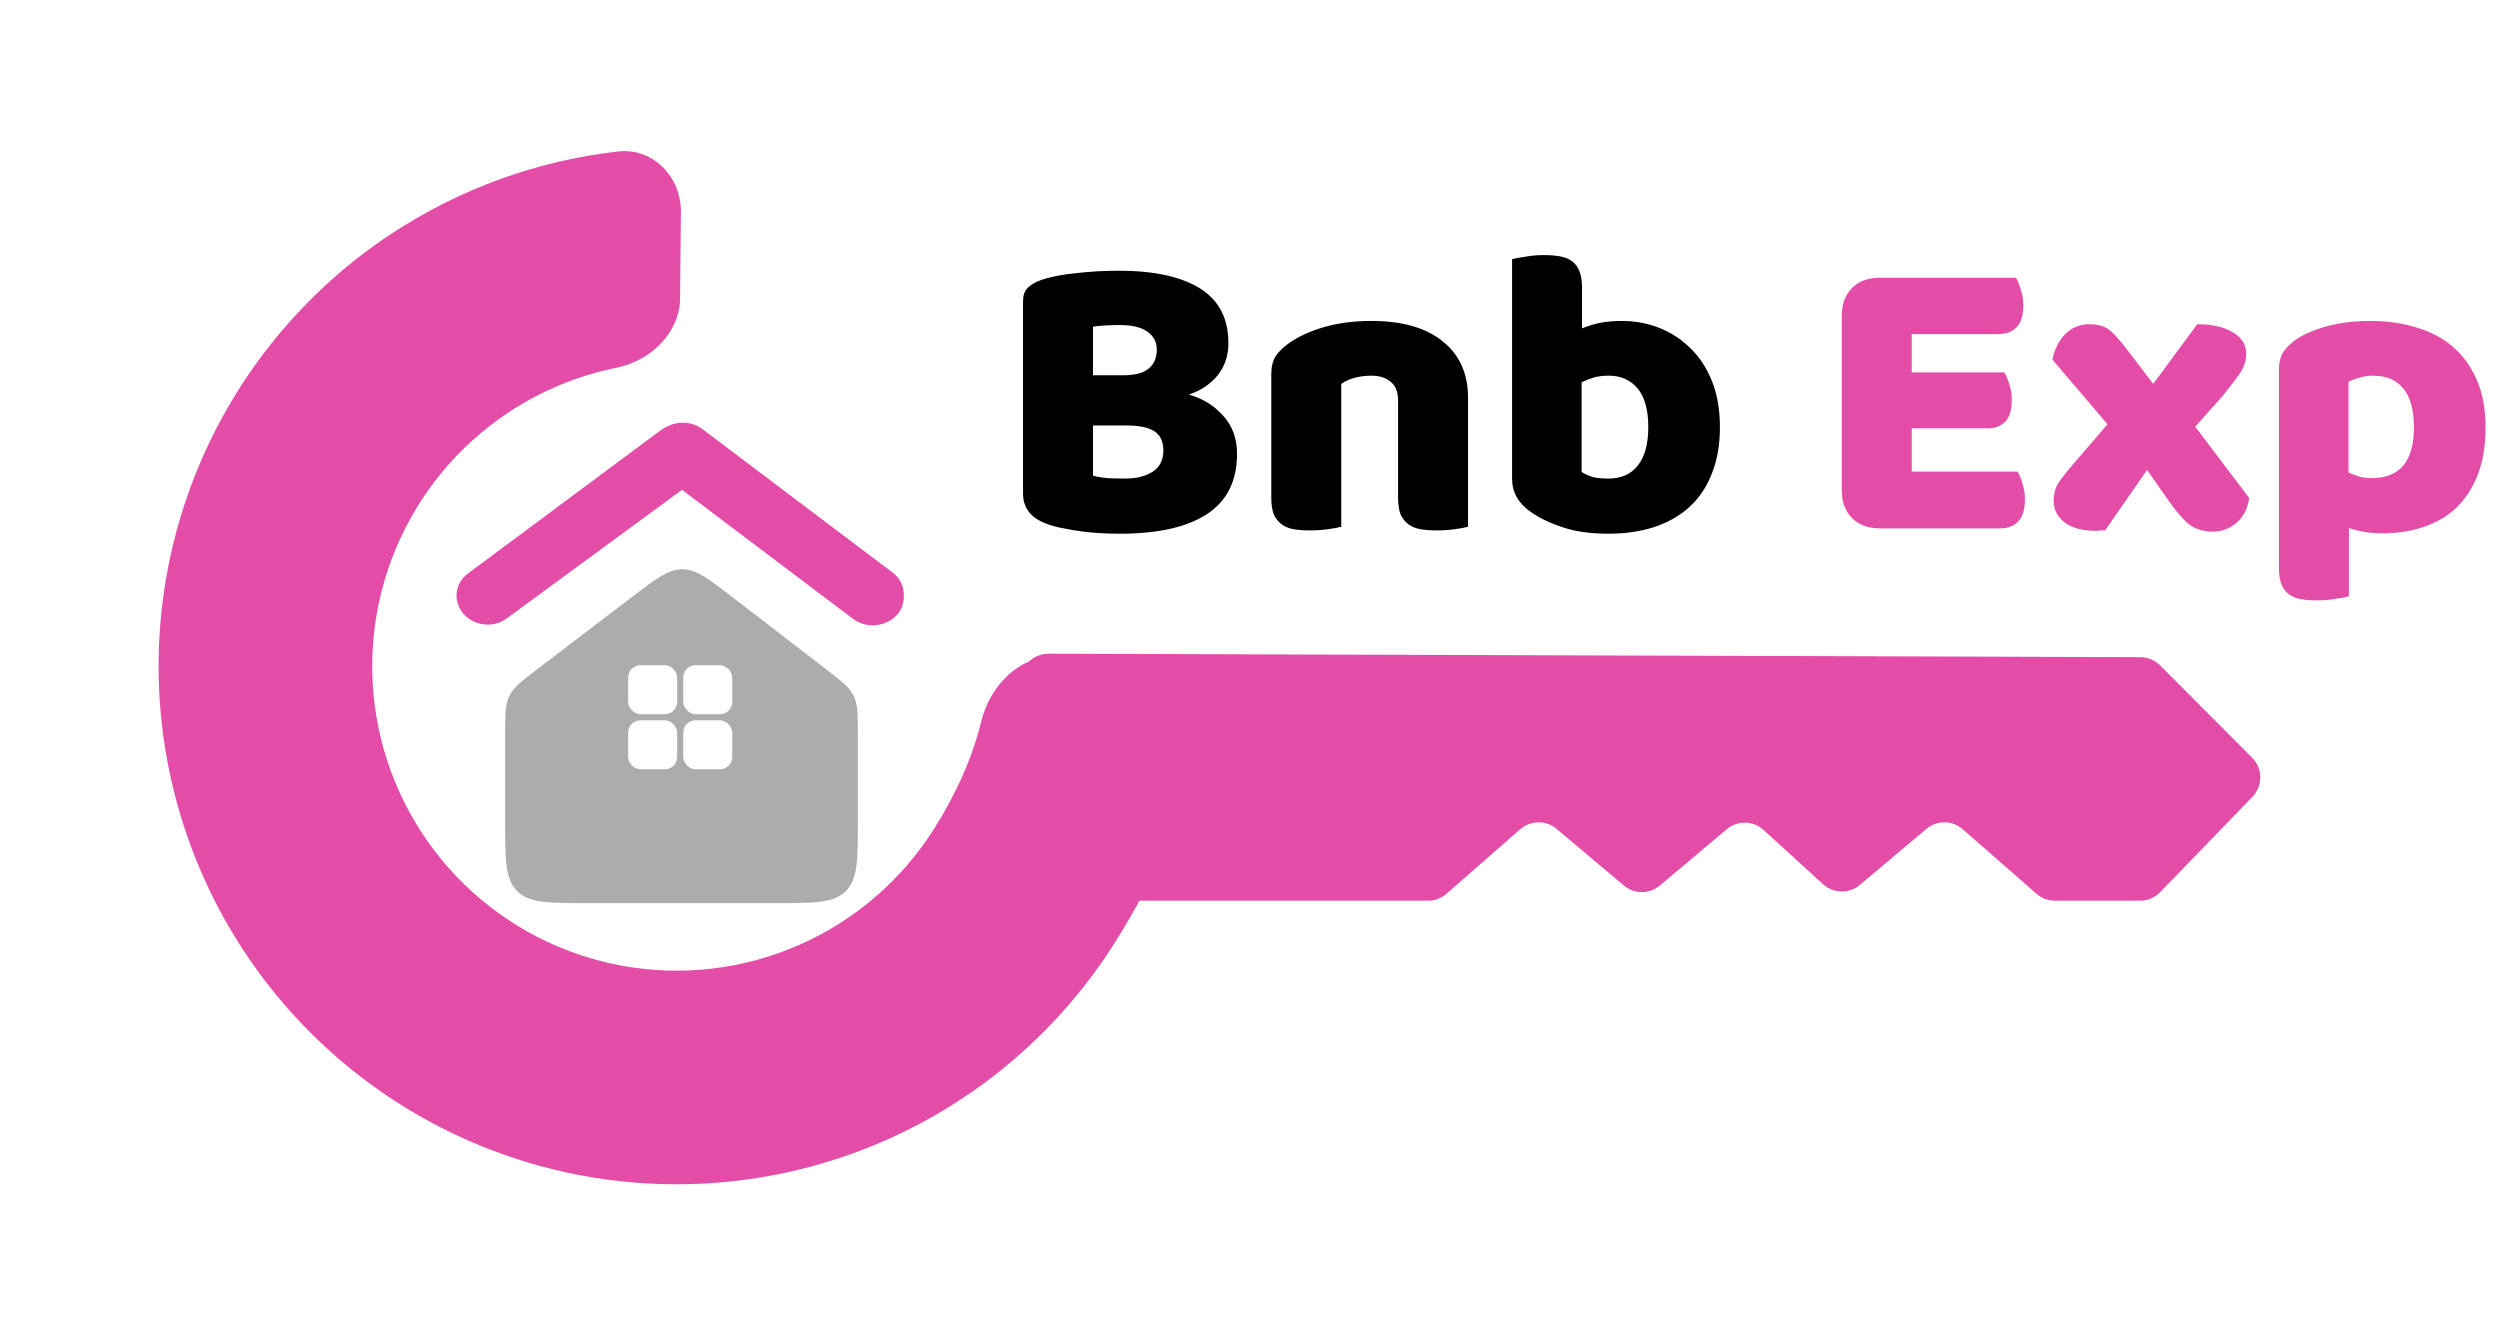 <svg width="956" height="514" viewBox="0 0 956 514" fill="none" xmlns="http://www.w3.org/2000/svg">
<path d="M417.96 181.903C419.429 182.322 421.317 182.637 423.626 182.847C425.934 182.952 428.137 183.004 430.236 183.004C434.433 183.004 437.895 182.165 440.623 180.486C443.456 178.703 444.873 175.975 444.873 172.302C444.873 168.84 443.719 166.374 441.41 164.905C439.102 163.436 435.587 162.702 430.865 162.702H417.96V181.903ZM417.96 143.5H429.449C433.961 143.5 437.213 142.661 439.207 140.982C441.305 139.303 442.355 136.838 442.355 133.585C442.355 130.752 441.148 128.496 438.735 126.817C436.426 125.138 432.911 124.299 428.19 124.299C426.616 124.299 424.78 124.352 422.681 124.456C420.688 124.561 419.114 124.719 417.96 124.929V143.5ZM428.19 204.094C426.406 204.094 424.308 204.042 421.894 203.937C419.481 203.832 416.963 203.622 414.34 203.307C411.822 202.993 409.303 202.573 406.785 202.048C404.267 201.629 401.959 200.999 399.86 200.16C394.089 197.956 391.204 194.127 391.204 188.67V115.171C391.204 112.967 391.781 111.288 392.935 110.134C394.194 108.875 395.873 107.878 397.971 107.144C401.539 105.885 405.998 104.993 411.349 104.468C416.701 103.839 422.209 103.524 427.875 103.524C441.305 103.524 451.64 105.78 458.88 110.292C466.12 114.803 469.74 121.781 469.74 131.224C469.74 135.946 468.376 140.038 465.648 143.5C462.92 146.858 459.248 149.324 454.631 150.897C459.877 152.366 464.231 155.042 467.694 158.924C471.261 162.806 473.045 167.685 473.045 173.561C473.045 183.949 469.163 191.661 461.398 196.697C453.739 201.629 442.669 204.094 428.19 204.094ZM534.617 153.101C534.617 149.848 533.672 147.487 531.784 146.018C530 144.445 527.534 143.658 524.387 143.658C522.288 143.658 520.19 143.92 518.091 144.445C516.098 144.969 514.366 145.756 512.897 146.805V201.419C511.848 201.734 510.169 202.048 507.861 202.363C505.657 202.678 503.349 202.835 500.936 202.835C498.628 202.835 496.529 202.678 494.64 202.363C492.857 202.048 491.335 201.419 490.076 200.474C488.817 199.53 487.82 198.271 487.086 196.697C486.456 195.018 486.141 192.867 486.141 190.244V143.028C486.141 140.195 486.719 137.887 487.873 136.103C489.132 134.319 490.811 132.693 492.909 131.224C496.477 128.706 500.936 126.66 506.287 125.086C511.743 123.512 517.776 122.725 524.387 122.725C536.243 122.725 545.372 125.348 551.772 130.595C558.172 135.736 561.373 142.923 561.373 152.157V201.419C560.323 201.734 558.645 202.048 556.336 202.363C554.133 202.678 551.824 202.835 549.411 202.835C547.103 202.835 545.004 202.678 543.116 202.363C541.332 202.048 539.811 201.419 538.551 200.474C537.292 199.53 536.296 198.271 535.561 196.697C534.932 195.018 534.617 192.867 534.617 190.244V153.101ZM578.214 99.117C579.263 98.802 580.942 98.488 583.251 98.173C585.559 97.753 587.92 97.543 590.333 97.543C592.641 97.543 594.687 97.701 596.471 98.015C598.36 98.33 599.934 98.96 601.193 99.904C602.452 100.848 603.396 102.16 604.026 103.839C604.655 105.413 604.97 107.511 604.97 110.134V125.558C607.593 124.509 610.059 123.774 612.367 123.355C614.781 122.935 617.404 122.725 620.237 122.725C625.273 122.725 630.047 123.617 634.559 125.401C639.071 127.184 643.058 129.808 646.52 133.27C649.983 136.628 652.711 140.825 654.704 145.861C656.698 150.897 657.695 156.721 657.695 163.331C657.695 170.151 656.645 176.132 654.547 181.273C652.553 186.31 649.72 190.507 646.048 193.864C642.376 197.222 637.864 199.792 632.513 201.576C627.267 203.255 621.443 204.094 615.043 204.094C608.118 204.094 602.242 203.255 597.415 201.576C592.589 200.002 588.497 198.009 585.139 195.595C580.523 192.343 578.214 188.146 578.214 183.004V99.117ZM615.043 183.004C619.869 183.004 623.594 181.378 626.217 178.125C628.945 174.768 630.309 169.836 630.309 163.331C630.309 156.721 628.945 151.789 626.217 148.537C623.489 145.284 619.817 143.658 615.2 143.658C613.102 143.658 611.266 143.868 609.692 144.287C608.223 144.707 606.596 145.336 604.813 146.176V180.486C605.967 181.221 607.331 181.85 608.905 182.375C610.584 182.795 612.63 183.004 615.043 183.004Z" fill="black"/>
<path d="M704.288 120.837C704.288 116.325 705.599 112.757 708.222 110.134C710.845 107.511 714.413 106.2 718.925 106.2H770.862C771.597 107.354 772.226 108.875 772.751 110.764C773.38 112.652 773.695 114.646 773.695 116.744C773.695 120.732 772.803 123.565 771.02 125.243C769.341 126.922 767.085 127.762 764.252 127.762H731.043V142.399H766.455C767.19 143.553 767.819 145.074 768.344 146.963C768.974 148.747 769.288 150.688 769.288 152.786C769.288 156.773 768.449 159.606 766.77 161.285C765.091 162.964 762.836 163.803 760.003 163.803H731.043V180.329H771.492C772.226 181.483 772.856 183.004 773.38 184.893C774.01 186.782 774.325 188.775 774.325 190.874C774.325 194.861 773.433 197.746 771.649 199.53C769.97 201.209 767.715 202.048 764.882 202.048H718.925C714.413 202.048 710.845 200.737 708.222 198.114C705.599 195.491 704.288 191.923 704.288 187.411V120.837ZM784.832 137.52C785.671 133.532 787.297 130.28 789.711 127.762C792.229 125.243 795.324 123.984 798.997 123.984C802.459 123.984 805.135 124.824 807.023 126.502C808.912 128.181 811.01 130.542 813.319 133.585L823.392 146.805L840.232 123.984C846.003 123.984 850.567 125.034 853.925 127.132C857.282 129.126 858.961 131.854 858.961 135.316C858.961 136.68 858.751 137.939 858.331 139.093C858.017 140.143 857.492 141.244 856.758 142.399C856.023 143.553 855.079 144.864 853.925 146.333C852.77 147.802 851.406 149.533 849.833 151.527L839.445 163.174L860.063 190.402C859.538 194.389 857.964 197.537 855.341 199.845C852.718 202.153 849.57 203.307 845.898 203.307C841.911 203.203 838.711 202.048 836.297 199.845C833.989 197.641 831.733 194.966 829.53 191.818L821.031 179.699L804.977 202.835C804.453 202.835 803.876 202.835 803.246 202.835C802.616 202.94 802.092 202.993 801.672 202.993C796.321 202.993 792.229 201.891 789.396 199.688C786.668 197.484 785.304 194.756 785.304 191.503C785.304 188.985 785.881 186.782 787.035 184.893C788.294 182.9 790.393 180.224 793.331 176.866L805.922 162.229L784.832 137.52ZM906.561 122.725C912.856 122.725 918.68 123.565 924.031 125.243C929.487 126.817 934.156 129.283 938.038 132.641C941.92 135.998 944.963 140.248 947.167 145.389C949.37 150.425 950.472 156.459 950.472 163.488C950.472 170.204 949.527 176.079 947.639 181.116C945.75 186.152 943.075 190.402 939.612 193.864C936.15 197.222 931.953 199.74 927.021 201.419C922.195 203.098 916.791 203.937 910.81 203.937C906.298 203.937 902.101 203.255 898.219 201.891V228.017C897.17 228.332 895.491 228.647 893.183 228.962C890.875 229.381 888.514 229.591 886.1 229.591C883.792 229.591 881.694 229.434 879.805 229.119C878.021 228.804 876.5 228.175 875.241 227.23C873.982 226.286 873.037 224.974 872.408 223.296C871.778 221.722 871.463 219.623 871.463 217V141.454C871.463 138.621 872.041 136.313 873.195 134.529C874.454 132.746 876.133 131.119 878.231 129.65C881.484 127.552 885.523 125.873 890.35 124.614C895.176 123.355 900.58 122.725 906.561 122.725ZM906.876 182.847C917.683 182.847 923.086 176.394 923.086 163.488C923.086 156.773 921.722 151.789 918.994 148.537C916.371 145.284 912.541 143.658 907.505 143.658C905.512 143.658 903.728 143.92 902.154 144.445C900.58 144.864 899.216 145.389 898.062 146.018V180.644C899.321 181.273 900.685 181.798 902.154 182.218C903.623 182.637 905.197 182.847 906.876 182.847Z" fill="#E34CA7"/>
<path d="M818.498 251.306L400.992 249.967C395.02 249.947 390.195 254.835 390.292 260.806L391.471 333.919C391.565 339.742 396.312 344.414 402.137 344.414H546.117C548.702 344.414 551.199 343.476 553.143 341.773L581.335 317.098C585.298 313.629 591.2 313.571 595.229 316.963L620.977 338.633C624.947 341.974 630.745 341.974 634.715 338.633L660.317 317.085C664.41 313.64 670.421 313.76 674.373 317.364L697.135 338.117C701.088 341.721 707.099 341.841 711.191 338.396L736.658 316.963C740.687 313.571 746.589 313.629 750.552 317.098L778.744 341.773C780.689 343.476 783.185 344.414 785.77 344.414H818.385C821.274 344.414 824.041 343.241 826.05 341.165L861.336 304.702C865.382 300.522 865.332 293.872 861.225 289.752L826.018 254.442C824.025 252.443 821.321 251.316 818.498 251.306Z" fill="#E34CA7"/>
<path d="M260.371 81.039C260.496 67.573 249.642 56.401 236.263 57.93C205.32 61.466 175.525 72.264 149.368 89.588C116.408 111.417 90.732 142.608 75.644 179.149C60.556 215.69 56.746 255.91 64.704 294.634C72.662 333.359 92.024 368.816 120.299 396.447C148.574 424.077 184.469 442.615 223.366 449.678C262.264 456.74 302.385 452.003 338.568 436.077C374.752 420.15 405.342 393.762 426.405 360.307C443.212 333.612 455.542 305.059 459.189 274.535C460.75 261.466 449.769 250.969 436.607 250.972L403.106 250.982C389.334 250.986 378.454 262.558 375.21 275.943C371.713 290.372 365.183 304.243 357.284 316.789C344.905 336.45 326.927 351.958 305.662 361.319C284.397 370.679 260.818 373.463 237.958 369.312C215.098 365.161 194.002 354.266 177.385 338.028C160.768 321.79 149.389 300.951 144.712 278.193C140.035 255.435 142.275 231.797 151.142 210.322C160.009 188.847 175.098 170.516 194.469 157.687C207.023 149.373 221.003 143.616 235.611 140.652C248.808 137.975 259.94 127.418 260.065 113.952L260.371 81.039Z" fill="#E34CA7"/>
<g filter="url(#filter0_i_93_71)">
<path d="M241.821 209.347L205.504 237.035L205.504 237.035C199.441 241.657 196.409 243.968 194.781 247.258C193.152 250.547 193.152 254.359 193.152 261.983V295.162C193.152 309.951 193.152 317.345 197.747 321.94C202.341 326.534 209.735 326.534 224.524 326.534H296.678C311.466 326.534 318.86 326.534 323.455 321.94C328.049 317.345 328.049 309.951 328.049 295.162V261.889C328.049 254.31 328.049 250.52 326.437 247.245C324.825 243.969 321.823 241.657 315.817 237.033L279.981 209.439C270.823 202.388 266.245 198.862 260.926 198.849C255.608 198.836 251.013 202.34 241.821 209.347Z" fill="#ACACAC"/>
</g>
<g filter="url(#filter1_d_93_71)">
<rect x="240.204" y="241.829" width="18.729" height="18.729" rx="4.682" fill="white"/>
<rect x="261.276" y="241.829" width="18.729" height="18.729" rx="4.682" fill="white"/>
<rect x="240.204" y="262.891" width="18.729" height="18.729" rx="4.682" fill="white"/>
<rect x="261.276" y="262.891" width="18.729" height="18.729" rx="4.682" fill="white"/>
</g>
<path d="M177.22 234.694C173.121 229.954 173.876 223.081 178.905 219.342L252.259 164.82C257.004 161.293 263.896 161.686 268.273 165.732V165.732C273.43 170.5 273.024 178.322 267.406 182.446L193.692 236.549C188.66 240.243 181.301 239.414 177.22 234.694V234.694Z" fill="#E34CA7"/>
<rect width="114.74" height="23.309" rx="11.654" transform="matrix(-0.798 -0.602 0.66 -0.751 335.514 243.671)" fill="#E34CA7"/>
<defs>
<filter id="filter0_i_93_71" x="193.152" y="198.849" width="134.896" height="146.507" filterUnits="userSpaceOnUse" color-interpolation-filters="sRGB">
<feFlood flood-opacity="0" result="BackgroundImageFix"/>
<feBlend mode="normal" in="SourceGraphic" in2="BackgroundImageFix" result="shape"/>
<feColorMatrix in="SourceAlpha" type="matrix" values="0 0 0 0 0 0 0 0 0 0 0 0 0 0 0 0 0 0 127 0" result="hardAlpha"/>
<feOffset dy="18.823"/>
<feGaussianBlur stdDeviation="15.686"/>
<feComposite in2="hardAlpha" operator="arithmetic" k2="-1" k3="1"/>
<feColorMatrix type="matrix" values="0 0 0 0 0 0 0 0 0 0 0 0 0 0 0 0 0 0 0.3 0"/>
<feBlend mode="normal" in2="shape" result="effect1_innerShadow_93_71"/>
</filter>
<filter id="filter1_d_93_71" x="227.656" y="241.829" width="64.899" height="64.889" filterUnits="userSpaceOnUse" color-interpolation-filters="sRGB">
<feFlood flood-opacity="0" result="BackgroundImageFix"/>
<feColorMatrix in="SourceAlpha" type="matrix" values="0 0 0 0 0 0 0 0 0 0 0 0 0 0 0 0 0 0 127 0" result="hardAlpha"/>
<feOffset dy="12.549"/>
<feGaussianBlur stdDeviation="6.274"/>
<feComposite in2="hardAlpha" operator="out"/>
<feColorMatrix type="matrix" values="0 0 0 0 0 0 0 0 0 0 0 0 0 0 0 0 0 0 0.2 0"/>
<feBlend mode="normal" in2="BackgroundImageFix" result="effect1_dropShadow_93_71"/>
<feBlend mode="normal" in="SourceGraphic" in2="effect1_dropShadow_93_71" result="shape"/>
</filter>
</defs>
</svg>
